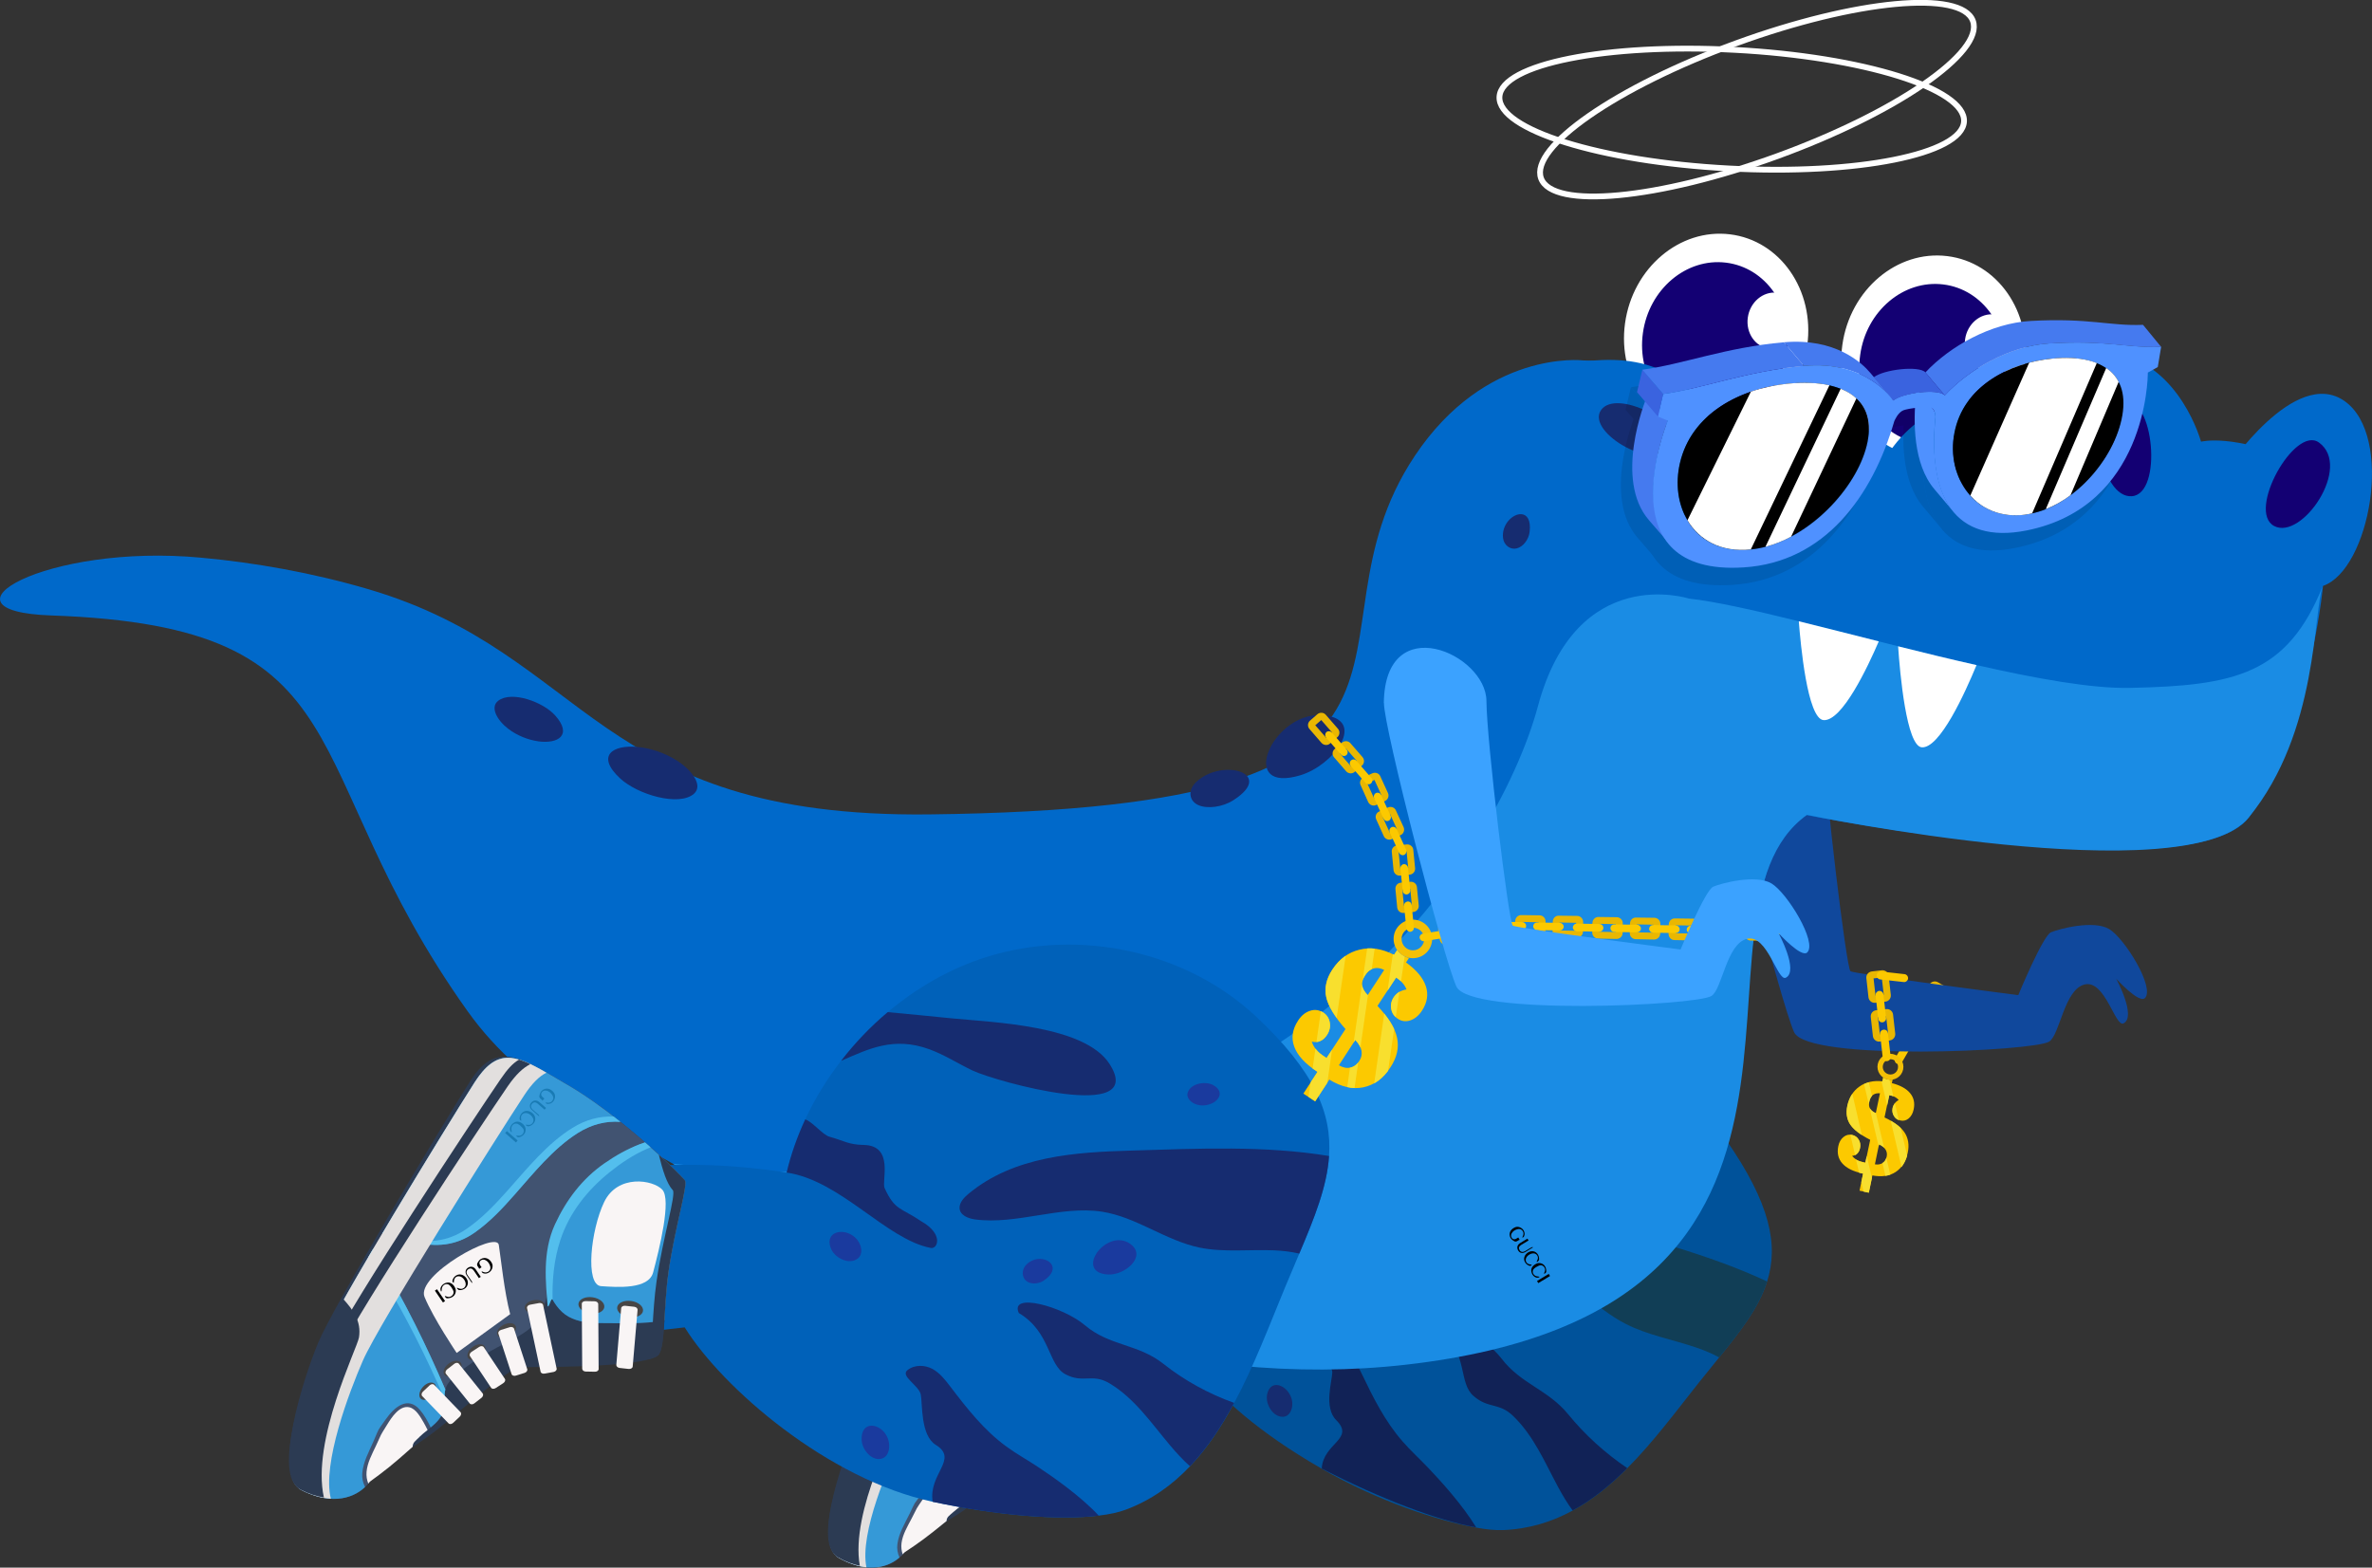 <?xml version="1.0" encoding="UTF-8"?>
<svg id="Layer_2" data-name="Layer 2" xmlns="http://www.w3.org/2000/svg" viewBox="0 0 402.69 266.19">
  <rect x="0" y="0" width="402.69" height="266.19" fill="#333333" stroke="none"/>
  <defs>
    <style>
      .cls-1 {
        opacity: .1;
      }

      .cls-2 {
        fill: #fcc900;
      }

      .cls-2, .cls-3, .cls-4, .cls-5 {
        fill-rule: evenodd;
      }

      .cls-2, .cls-3, .cls-4, .cls-5, .cls-6, .cls-7, .cls-8, .cls-9, .cls-10, .cls-11, .cls-12, .cls-13, .cls-14, .cls-15, .cls-16, .cls-17, .cls-18, .cls-19, .cls-20, .cls-21, .cls-22, .cls-23, .cls-24, .cls-25, .cls-26, .cls-27, .cls-28, .cls-29, .cls-30, .cls-31 {
        stroke-width: 0px;
      }

      .cls-3 {
        fill: #e9b702;
      }

      .cls-4 {
        fill: #f4c006;
      }

      .cls-5 {
        fill: #f8df2e;
      }

      .cls-7 {
        fill: #f9f5f5;
      }

      .cls-8 {
        fill: #4f91ff;
      }

      .cls-9 {
        fill: #53beed;
      }

      .cls-10 {
        fill: #2c3b53;
      }

      .cls-11 {
        fill: #474646;
      }

      .cls-12 {
        fill: #457aef;
      }

      .cls-13 {
        fill: #3a63df;
      }

      .cls-14 {
        fill: #3ba2ff;
      }

      .cls-15 {
        fill: #1a8ce4;
      }

      .cls-16 {
        fill: #1a3a9e;
      }

      .cls-17 {
        fill: #197bb5;
      }

      .cls-18 {
        fill: #3599d7;
      }

      .cls-19 {
        fill: #10489c;
      }

      .cls-20 {
        fill: #415371;
      }

      .cls-21 {
        fill: #113e56;
      }

      .cls-22 {
        fill: #20719e;
      }

      .cls-23 {
        fill: #162c70;
      }

      .cls-24 {
        fill: #165070;
      }

      .cls-25 {
        fill: #130073;
      }

      .cls-26 {
        fill: #112256;
      }

      .cls-27 {
        fill: #e2dfde;
      }

      .cls-28 {
        fill: #fff;
      }

      .cls-29 {
        fill: #00529a;
      }

      .cls-30 {
        fill: #0069ca;
      }

      .cls-31 {
        fill: #0061b9;
      }

      .cls-32 {
        fill: none;
        stroke: #fff;
        stroke-miterlimit: 10;
        stroke-width: .98px;
      }
    </style>
  </defs>
  <g id="Layer_1-2" data-name="Layer 1">
    <g>
      <g>
        <path class="cls-3" d="m323.71,176.21l1.21.7,1.48-2.53-1.21-.7-1.48,2.53Zm-.74.97l1.48.86c.51.29,1.16.12,1.44-.38l1.65-2.82c.29-.51.12-1.16-.38-1.44l-1.5-.87c-.49-.28-1.14-.11-1.44.38l-1.63,2.82c-.3.49-.12,1.16.38,1.44h0Zm4.07-6.71l1.21.72,1.48-2.55-1.21-.7-1.48,2.53Zm-.74.97l1.48.86c.51.3,1.16.12,1.44-.38l1.65-2.82c.28-.49.11-1.14-.38-1.44l-1.5-.87c-.49-.28-1.14-.11-1.44.38l-1.63,2.84c-.3.49-.11,1.14.38,1.42h0Z"/>
        <g>
          <g>
            <g>
              <path class="cls-10" d="m206.62,217c-3.02-3.57-11.17-11.68-18.34-16.26-7.17-4.57-11.07-7.9-15.67-1.35-4.6,6.55-23.81,35.63-26.47,41.33-2.66,5.7-8.41,21.18-3.73,23.83,4.68,2.65,8.8,1.91,11.14-.94,2.34-2.84,7.54-5.25,11.19-7.91s12.18-9.65,13.97-9.58c1.79.07,19.31,1,22.27-.86,1.36-.85,1.24-7.47,2.38-13.59,1.35-7.19,3.83-14,3.26-14.68Z"/>
              <path class="cls-20" d="m153.55,263.61c1.65-2,3.72-2.52,7.14-5.33.02-.69.47-.91,1.14-1.52,1.39-1.26,3.54-2.23,4.12-4.15.38-1.26.03-2.54.57-3.74.66-1.47,2.54-2.58,3.82-3.43,1.51-1,3.09-1.86,4.72-2.67,1.82-.91,4.08-1.71,5.65-3.02,1.95-1.64,3.09-5.15,3.17-7.52.01-.34.52-.38.64-.08.71,1.87.57,5.08,2.37,6.15,1.5.9,3.24,1.16,4.97,1.23,3.44.14,7.05.49,10.5.03.25-2.36.51-5.18,1.02-7.89,1.35-7.19,3.83-14,3.26-14.68-3.02-3.57-11.17-11.68-18.34-16.26-7.17-4.57-10.43-7.57-15.02-1.03-4.6,6.55-24,35.38-26.65,41.07-2.66,5.7-8.87,21.11-4.19,23.76,4.68,2.65,8.8,1.91,11.14-.94Z"/>
              <path class="cls-7" d="m161.83,256.76c.42-.38.91-.74,1.41-1.1-.18-.41-.36-.82-.57-1.21-.47-.89-1.15-2.29-2.22-2.59-1.59-.45-2.97,1.53-3.72,2.63-1.45,2.14-.79,1.11-1.98,3.39-.67,1.29-1.51,2.67-1.7,4.14-.09.69,0,1.33.2,1.92.1-.11.18-.25.3-.33,2.43-1.61,3.72-2.52,7.14-5.33.02-.69.47-.91,1.14-1.52Z"/>
              <path class="cls-18" d="m199.56,210.86c-2.08.67-4.37,2.55-6.21,3.72-3.64,2.32-6.25,5.59-7.89,9.65-1.41,3.5-1.84,6.14-1.71,9.82.68,1.65,1.58,3.33,3.14,4.25,1.5.9,3.24,1.16,4.97,1.23,3.44.14,7.05.49,10.5.03.25-2.36.51-5.18,1.02-7.89,1.35-7.19,3.83-14,3.26-14.68-1.28-1.52-3.5-3.86-6.18-6.41-.29.09-.59.18-.88.27Z"/>
              <path class="cls-9" d="m186.04,225.85c1.69-4.48,4.84-8.02,8.53-10.72,1.87-1.37,3.87-2.58,5.97-3.41.26-.1.51-.2.77-.29-.28-.27-.57-.55-.86-.83-.29.09-.59.18-.88.27-2.08.67-4.06,1.69-5.9,2.87-3.64,2.32-6.37,5.6-8.37,9.49-2.29,4.45-1.89,9.51-1.76,13.19.19.46.62-1.44.85-1,.07-3.22.48-6.43,1.67-9.57Z"/>
              <path class="cls-18" d="m152.7,264.47c-.31-.7-.46-1.45-.35-2.27.25-1.86,1.23-3.44,2.04-5.09,1.14-2.35.56-1.41,2.16-3.5,1.44-1.87,3.7-3.67,5.58-1.26.69.88,1.18,1.89,1.62,2.92.96-.73,1.84-1.53,2.19-2.66.34-1.13.1-2.28.44-3.37-2.77-7.3-5.88-14.4-9.65-21.32-.36-.66-.7-1.32-1.04-1.99-4.35,6.7-8.04,12.6-9.09,14.86-2.66,5.7-8.87,21.11-4.19,23.76,4.16,2.36,7.87,2.03,10.29-.07Z"/>
              <path class="cls-9" d="m157.12,230.89c3.51,6.44,6.44,13.03,9.06,19.8.02-.49.06-.98.21-1.45-2.77-7.3-5.88-14.4-9.65-21.32-.36-.66-.7-1.32-1.04-1.99-.28.43-.56.86-.84,1.29,1.09,1.75,2.1,3.37,2.26,3.67Z"/>
              <path class="cls-18" d="m162.36,225.14c3.5,1,6.71.9,9.85-1.1,2.55-1.62,4.7-3.74,6.78-5.91,3.22-3.35,6.55-7.16,10.62-9.5,2.31-1.33,4.66-1.8,7-1.53-2.69-2.34-5.58-4.61-8.33-6.36-7.17-4.57-10.43-7.57-15.02-1.03-2.55,3.63-9.67,14.14-15.95,23.74,1.67.61,3.35,1.2,5.05,1.68Z"/>
              <path class="cls-9" d="m188.81,207.73c-4.19,2.36-7.6,6.24-10.9,9.64-2.14,2.2-4.35,4.35-6.97,5.99-3.23,2.02-6.55,2.09-10.18,1.04-1.13-.33-2.24-.7-3.36-1.09-.03.05-.06.09-.09.14,1.67.61,3.35,1.2,5.05,1.68,3.5,1,6.71.9,9.85-1.1,2.55-1.62,4.7-3.74,6.78-5.91,3.22-3.35,6.55-7.16,10.62-9.5,2.31-1.33,4.66-1.8,7-1.53-.35-.3-.71-.61-1.06-.91-2.26-.18-4.52.29-6.74,1.54Z"/>
              <path class="cls-27" d="m147.09,266.13c-1.19-5.76,3.72-17.18,6.15-22.16,2.83-5.8,23.17-35.2,27.99-41.87,1.33-1.85,2.54-2.95,3.75-3.48-5-3.18-7.9-4.35-11.73,1.1-4.6,6.55-24,35.38-26.65,41.07-2.66,5.7-8.87,21.11-4.19,23.76,1.65.93,3.22,1.44,4.68,1.59Z"/>
              <path class="cls-10" d="m148.68,240.73c.39.37.78.73,1.17,1.1,0,0,0,0,0,0,2.93-5.72,23.81-34.69,28.75-41.27,1.37-1.82,2.6-2.9,3.82-3.43-.54-.34-1.79-.82-1.79-.82-1.09.58-1.96,1.48-3.17,3.09-4.94,6.58-25.82,35.55-28.75,41.27-.01.02-.02.04-.03.06Z"/>
              <path class="cls-10" d="m152.76,240.21c.55-2.64-.78-4.54-2.31-6.4-1.94,3.12-3.4,5.59-4,6.88-2.66,5.7-8.87,21.11-4.19,23.76,1.29.73,2.53,1.19,3.71,1.43-1.67-9.28,6.43-23.93,6.79-25.67Z"/>
              <path class="cls-7" d="m177.41,237.49c-.8-3.76-1.1-8.92-1.36-11.31-.26-2.39-13.67,4.39-12.39,7.92,1.28,3.53,4.82,9.3,4.82,9.3l8.93-5.9Z"/>
              <path class="cls-7" d="m200.85,231.72c1.19-3.8,3.49-11.65,2.06-13.34s-7.11-2.86-9.5,1.59c-2.38,4.45-3.69,13.33-1.08,13.61s7.66.89,8.52-1.86Z"/>
              <path class="cls-11" d="m196.62,238.8c-1.14-.22-1.96-.98-1.83-1.7.14-.72,1.17-1.13,2.32-.91s1.96.98,1.83,1.7c-.14.72-1.17,1.13-2.32.91Z"/>
              <path class="cls-11" d="m190.38,237.93c-1.14-.22-1.96-.98-1.83-1.7.14-.72,1.17-1.13,2.32-.91s1.96.98,1.83,1.7c-.14.72-1.17,1.13-2.32.91Z"/>
              <path class="cls-11" d="m181.59,237.43c-.9.11-1.7-.25-1.77-.82-.07-.57.6-1.12,1.51-1.24.9-.11,1.7.25,1.77.82.07.57-.6,1.12-1.51,1.24Z"/>
              <path class="cls-11" d="m177.13,241.04c-.83.38-1.69.26-1.93-.26-.24-.52.24-1.25,1.07-1.63.83-.38,1.69-.26,1.93.26.24.52-.24,1.25-1.07,1.63Z"/>
              <path class="cls-11" d="m172.26,244.27c-.76.5-1.63.53-1.95.05-.32-.48.04-1.27.8-1.78.76-.5,1.63-.53,1.95-.05.32.48-.04,1.27-.8,1.78Z"/>
              <path class="cls-11" d="m168.29,246.79c-.76.5-1.63.53-1.95.05-.32-.48.04-1.27.8-1.78.76-.5,1.63-.53,1.95-.05s-.04,1.27-.8,1.78Z"/>
              <path class="cls-10" d="m204.6,218.51c.57.68-1.91,7.5-3.26,14.68-.94,5-1.03,10.32-1.77,12.57.61-.14,1.09-.3,1.41-.5,1.36-.85,1.24-7.47,2.39-13.59,1.35-7.19,3.83-14,3.26-14.68-.92-1.09-2.32-2.6-4.03-4.31.53,2.57,1.07,4.72,2.01,5.83Z"/>
              <path class="cls-7" d="m194.77,246.96c-.32-.05-.55-.28-.52-.53l1.19-9.16c.04-.24.33-.4.65-.35l1.46.22c.32.05.55.28.52.53l-1.19,9.16c-.04.24-.33.4-.65.35l-1.46-.22Z"/>
              <path class="cls-7" d="m189.26,247.3c-.33-.02-.58-.24-.56-.48l.39-10.53c.02-.24.29-.43.62-.4l1.47.09c.33.02.58.24.56.48l-.39,10.53c-.02.24-.29.43-.62.4l-1.47-.09Z"/>
              <path class="cls-7" d="m182.58,247.35c-.32.05-.61-.11-.65-.36l-1.75-10.39c-.03-.24.2-.48.52-.52l1.46-.21c.32-.05.61.11.65.36l1.75,10.39c.03.24-.2.48-.52.52l-1.46.21Z"/>
              <path class="cls-7" d="m177.9,247.48c-.32.08-.62-.04-.69-.28l-1.85-6.65c-.06-.24.14-.5.46-.58l1.43-.38c.32-.08.62.04.69.28l1.85,6.65c.06.24-.14.5-.46.58l-1.43.38Z"/>
              <path class="cls-7" d="m174.54,249.36c-.28.16-.61.13-.73-.08l-3.2-5.27c-.12-.21,0-.52.29-.68l1.28-.75c.28-.16.61-.13.73.08l3.2,5.27c.12.21,0,.52-.29.68l-1.28.75Z"/>
              <path class="cls-7" d="m170.98,251.69c-.27.19-.6.18-.74-.02l-3.64-4.97c-.14-.2-.04-.51.23-.7l1.21-.85c.27-.19.6-.18.74.02l3.64,4.97c.14.2.04.51-.23.7l-1.21.85Z"/>
              <path class="cls-11" d="m164.25,250.12c-.64.65-1.49.84-1.9.44-.41-.4-.22-1.26.42-1.9.64-.65,1.49-.84,1.9-.44s.22,1.26-.42,1.9Z"/>
              <path class="cls-7" d="m167.41,254.7c-.25.21-.58.23-.74.05l-4.08-4.61c-.16-.19-.09-.51.16-.72l1.12-.96c.25-.21.58-.23.74-.05l4.08,4.61c.16.19.09.51-.16.72l-1.12.96Z"/>
            </g>
            <g>
              <path class="cls-6" d="m173.16,230.37c.08.04.16.08.24.11.31.12.61.1.88-.12.28-.23.31-.56.22-.85-.12-.41-.35-.79-.77-.99-.35-.16-.76-.03-.92.32-.05.1-.03.25.01.36.06.16.18.3.29.48l-.4.25c-.03-.07-.05-.14-.08-.2-.13-.22-.32-.41-.17-.7.19-.37.44-.67.87-.77.65-.16,1.21.18,1.52.92.19.46-.04,1.1-.52,1.4-.31.19-.66.24-1.01.1-.09-.04-.16-.15-.24-.23.03-.03.05-.05.08-.08Z"/>
              <path class="cls-6" d="m166.36,233.32c-.02-.16-.09-.33-.05-.48.12-.5.62-.86,1.18-.9.48-.03.94.31,1.2.89.19.43.09.95-.26,1.29-.27.27-.62.36-.99.37-.22,0-.41-.09-.47-.41.1.04.18.08.26.11.33.14.64.15.92-.1.27-.24.34-.56.2-.87-.14-.3-.31-.61-.54-.83-.44-.41-1.14-.13-1.26.48-.03.15-.05.3-.07.45-.04,0-.07,0-.11,0Z"/>
              <path class="cls-6" d="m168.48,232.01c-.21-.13-.22-.29-.15-.48.21-.53.72-.88,1.25-.83.56.05,1.07.56,1.18,1.15.17.87-.64,1.48-1.45,1.38-.14-.02-.25-.22-.38-.34.02-.02.04-.04.06-.06.15.06.3.14.46.18.44.12.89-.18.95-.62.07-.5-.32-1.16-.79-1.35-.49-.19-.95.05-1.07.57-.03.12-.04.25-.06.4Z"/>
              <path class="cls-6" d="m171.46,232.22c-.31-.51-.57-.91-.81-1.32-.29-.48-.2-.94.21-1.2.47-.3.95-.21,1.27.26.14.2.26.42.39.64.13.21.26.42.39.64l-.31.19c-.26-.42-.52-.84-.78-1.26-.24-.38-.54-.46-.89-.24-.32.19-.39.55-.17.91.23.38.47.74.69,1.12.03.05,0,.14,0,.27Z"/>
              <path class="cls-6" d="m166.96,234.91l-.35.22-1.22-1.98.35-.22c.41.66.8,1.3,1.22,1.98Z"/>
            </g>
          </g>
          <path class="cls-17" d="m184.74,203.26c.08.01.16.03.24.03.31.02.57-.08.74-.34.18-.28.12-.58-.04-.81-.22-.33-.52-.6-.95-.66-.35-.05-.68.19-.72.53-.01.1.04.23.11.32.1.13.24.22.39.34l-.28.33c-.04-.05-.08-.11-.13-.16-.18-.15-.4-.27-.34-.58.07-.38.21-.71.55-.92.53-.32,1.12-.17,1.59.39.3.36.27.99-.07,1.38-.22.26-.52.39-.86.37-.09,0-.18-.09-.27-.13.02-.03.03-.06.05-.09Z"/>
          <path class="cls-17" d="m179.55,207.75c-.06-.14-.17-.27-.18-.41-.03-.48.31-.93.79-1.12.41-.16.92.01,1.31.46.29.33.34.82.13,1.21-.17.31-.45.49-.77.6-.19.07-.39.04-.53-.23.1.01.18.02.26.03.33.03.61-.05.79-.34.18-.29.15-.59-.07-.82-.21-.23-.44-.45-.71-.59-.5-.25-1.04.2-.98.77.01.14.04.28.06.42-.03.01-.06.02-.09.03Z"/>
          <path class="cls-17" d="m181.06,206.01c-.22-.06-.28-.19-.26-.38.03-.53.39-.98.87-1.08.51-.11,1.1.2,1.36.69.39.72-.16,1.49-.89,1.62-.13.02-.29-.13-.43-.2.01-.02.02-.04.03-.06.15.01.3.04.46.03.42-.01.74-.4.67-.81-.08-.46-.61-.94-1.08-.97-.49-.04-.83.31-.78.8.01.12.03.23.06.37Z"/>
          <path class="cls-17" d="m183.75,205.37c-.42-.36-.75-.65-1.08-.94-.39-.35-.44-.77-.15-1.12.33-.4.78-.45,1.2-.13.18.14.35.3.52.45.17.15.34.3.52.45l-.22.26c-.35-.3-.69-.6-1.04-.9-.32-.27-.6-.25-.85.03-.23.26-.19.59.1.85.3.27.62.53.92.8.04.04.04.12.07.24Z"/>
        </g>
        <path class="cls-2" d="m321.99,180.59c.32.17.74.07.93-.25l2.02-3.49c.19-.32.08-.72-.24-.91-.32-.19-.73-.08-.93.24l-2.02,3.49c-.19.32-.08.73.24.93Zm3.33-5.74c.32.19.73.08.93-.24l2.02-3.49c.19-.32.08-.73-.24-.93-.32-.17-.74-.07-.93.25l-2.02,3.49c-.19.32-.08.72.24.91Z"/>
        <g>
          <g>
            <path class="cls-29" d="m168.71,198.53c1.66-6.51,3.72-7.93,11.07-8.55,5.01-.43,5.92,3.28,12.4,4.76,5.3,1.21,5.37.96,12.88.12,1.72-.19,5.64-.54,7.2-.86,1.31-2.46,2.94-4.77,4.81-6.91,2.27-2.57,4.88-4.89,7.79-6.88,2.83-1.96,5.91-3.62,9.17-4.92,5.51-2.2,11.52-3.4,17.57-3.36,16.35.11,32.62,8.94,41.39,21.56,7.59,10.91,8.97,17.96,7.01,24.11-1.39,4.39-4.43,8.33-8.14,12.9-1.09,1.35-2.24,2.76-3.43,4.25-3.87,4.88-7.76,10.14-12.18,14.57-2.83,2.84-5.87,5.34-9.27,7.19-3.52,1.92-7.4,3.13-11.82,3.31-1.26.04-2.8-.09-4.54-.42-6.65-1.21-16.61-4.46-26.23-10-22.57-13.01-21.33-21.41-35.36-28.25"/>
            <path class="cls-23" d="m218.36,235.98c-1.14-1.14-2.87-1.24-3.26.9-.28,1.5.97,3.77,2.72,3.7,1.11-.04,1.65-1.28,1.57-2.37-.06-.89-.48-1.68-1.03-2.23Z"/>
            <path class="cls-23" d="m219.47,205.52c-1.51-.7-3.15-.24-2.68,1.9.33,1.5,2.38,3.22,3.98,2.6,1.02-.4,1.03-1.74.53-2.73-.41-.82-1.11-1.43-1.84-1.76Z"/>
            <path class="cls-22" d="m259.19,220.81c-1.22,1.08-1.36,2.68,1.22,3.58,2.72.95,6.86-.8,4.69-3.35-1.71-2-4.51-1.46-5.91-.22Z"/>
            <path class="cls-24" d="m251.67,220.18c.28.73-.12,1.54-1.76,2.01-1.01.29-2.27-.04-2.86-.78-.59-.74-.39-1.82.48-2.32,1.64-.95,3.72-.03,4.15,1.09Z"/>
            <path class="cls-22" d="m282.9,204.25c1.49-.14,2.46-1.22.96-2.62-1.05-.98-3.5-1.37-4.34-.19-.54.75.17,1.77,1.08,2.29.74.44,1.59.58,2.31.52Z"/>
            <path class="cls-21" d="m291.85,230.49c-1.23-.66-2.55-1.22-3.87-1.66-3.97-1.36-8.21-2.11-11.91-3.98-5.31-2.7-9.08-7.52-14.52-9.98-6.4-2.9-14.17-2.13-20.62-4.93-1.12-.48-2.34-1.37-2.11-2.46.17-.8,1.06-1.27,1.88-1.6,8.67-3.42,18.72-.98,27.86,1.48,10.59,2.86,21.55,5.62,31.44,10.24-1.39,4.39-4.43,8.33-8.14,12.9Z"/>
            <path class="cls-21" d="m245.64,187.92c-2.09-1.71-3.95-3.65-6.19-5.18-5.31-3.64-9.78-2.97-14.6-2.54,2.83-1.96,5.91-3.62,9.17-4.92,3.4,1.32,6.76,2.66,10.03,3.96,6.65,2.63,21.2,7.42,23.84,14.31,4.06,10.56-18.81-2.82-22.26-5.63Z"/>
            <path class="cls-26" d="m276.25,249.3c-2.83,2.84-5.87,5.34-9.27,7.19-.94-1.28-1.75-2.66-2.49-4.03-2.25-4.17-4.1-8.64-7.61-12.02-2.41-2.33-4.19-1.18-6.73-3.4-2.55-2.21-.92-6.94-5.41-11.26-.82-3.57,7.32,1.17,10.19,4.94,3.28,4.3,7.86,5.23,11.29,9.43,2.83,3.47,6.22,6.56,10.04,9.15Z"/>
            <path class="cls-26" d="m250.62,259.37c-6.65-1.21-16.36-4.91-26.23-10,.24-4.34,5.7-4.99,2.46-8.22-2.16-2.14-.69-6.69-.67-8.1.03-1.42-2.74-3.72-1.29-4.23,1.37-.49,3,.09,4.07,1.05,1.05.96,1.66,2.24,2.26,3.48,1.91,3.99,3.91,8.01,6.9,11.42,1.39,1.6,2.98,3.03,4.44,4.58,2.08,2.19,5.72,6.18,8.06,10.03Z"/>
            <path class="cls-26" d="m232.82,211.98c-6.88-3.4-12.13-14.21-20.56-17.98,1.31-2.46,2.94-4.77,4.81-6.91.99.56,2.3,3.12,3.29,3.7,2.19,1.27,2.76,2.07,5.22,2.85,4.93,1.56,1.61,6.15,1.88,7.34.88,3.82,1.95,3.63,4.73,6.62,3.21,2.97,1.7,4.92.62,4.39Z"/>
          </g>
          <path class="cls-19" d="m292.28,127.12c-.05,4.07,10.04,43.14,12.3,48.15,2.26,5.02,40.78,3.24,43.31,1.6,1.83-1.18,2.54-8.86,6.02-9.7,3.48-.84,5.19,7.35,6.61,6.6,2.22-1.17-1.25-7.57-1.25-7.57,0,0,3.87,4.27,4.87,3.28,1.74-1.72-3.4-10.11-6.06-11.71-2.66-1.6-8.51-.04-9.89.54-1.38.58-5.55,10.67-5.55,10.67,0,0-27.8-3.57-28.49-4.06-.69-.49-4.43-31.36-4.47-38.13-.05-8.04-17.23-15.64-17.42.32Z"/>
          <path class="cls-30" d="m378,79.62s11.6-17.46,20.04-11.51c8.44,5.94,4.27,28.69-3.69,31.39l-16.35-19.87Z"/>
          <path class="cls-30" d="m268.65,61.19s-16.42-1.86-28.48,16.25c-21.21,31.83,14.84,59.74-82.4,60.85-56.87.65-57.7-27.16-95.13-38.21-9.55-2.82-19.46-4.56-28.49-5.38-26.31-2.48-46.35,9.09-25.44,9.81,54.37,1.88,40.79,25.31,70.68,67.21,10.14,14.21,25.26,20.42,34.86,25.89,46.15,26.3,89.29,28.63,126.57,27.48,71.7-2.22,46.75-77.1,65.53-86.74,0,0,65.94,13.06,75.44.45,1.82-2.41,3.64-5.95,5.32-10.12,7.08-17.55,11.6-46.32,2.92-50.25-10.76-4.87-16.37-3.43-16.37-3.43,0,0-3.42-12.72-14.26-14.99-10.84-2.27-15.78,12.09-19.39,10.55-19.52-8.27-71.34-9.36-71.34-9.36"/>
          <path class="cls-15" d="m381.78,138.8c-10.57,12.91-75.01-.43-75.01-.43-23.71,17.05,14.76,83.95-68.12,93.37-37.05,4.21-78.26-7.83-124.41-34.12v-.02c102.64,11.9,140.25-53.13,146.84-77.64,6.57-24.52,25.63-18.32,25.63-18.32,4.41.48,11.05,1.97,18.68,3.86,4.28,1.05,8.87,2.23,13.57,3.41,1.09.28,2.19.56,3.28.83,4.45,1.12,8.95,2.21,13.31,3.19,10.18,2.32,19.63,4.01,26,3.88,17.86-.37,26.75-2.27,32.8-17.33-1.68,4.17-.67,24.77-12.57,39.31Z"/>
          <path class="cls-28" d="m275.88,54.89c-1.29,9.39,4.58,17.85,13.12,18.89,8.54,1.05,16.51-5.71,17.81-15.1,1.29-9.39-4.58-17.85-13.12-18.89s-16.51,5.71-17.81,15.1Z"/>
          <path class="cls-25" d="m278.91,56.57c-1.03,7.44,3.63,14.15,10.4,14.98,6.77.83,13.09-4.53,14.11-11.97,1.03-7.44-3.63-14.15-10.4-14.98-6.77-.83-13.09,4.53-14.11,11.97Z"/>
          <path class="cls-28" d="m296.72,53.93c-.36,2.62,1.28,4.98,3.66,5.28s4.61-1.6,4.97-4.22c.36-2.62-1.28-4.98-3.66-5.28-2.38-.29-4.61,1.6-4.97,4.22Z"/>
          <path class="cls-30" d="m292.14,80.77s.52-23.21-24.43-19.19c0,0-.59,23.2,24.43,19.19Z"/>
          <path class="cls-23" d="m284.06,75.51c1.81-3.62-9.72-9.62-12.28-5.84-2.57,3.79,9.74,10.92,12.28,5.84Z"/>
          <g>
            <path class="cls-31" d="m91.65,228.16c-.54-7.28-.57-5.04-.44-12.62.13-7.57-.08-11.49,7.03-14.53,4.84-2.08,8.36-2.98,14.06-3.14s10.17-.09,16.36.59c1.74.19,3.39.39,4.89.64.73-3.09,1.8-6.11,3.15-9.02,1.64-3.51,3.69-6.85,6.09-9.94,2.34-3.03,5-5.82,7.92-8.27,4.93-4.15,10.58-7.39,16.57-9.3,16.16-5.15,34.27-.86,45.85,9.95,10.02,9.34,13.01,16.51,12.5,23.79-.35,5.19-2.45,10.43-5.05,16.56-.77,1.81-1.57,3.7-2.4,5.69-2.69,6.52-5.31,13.45-8.65,19.66-2.14,3.98-4.56,7.66-7.49,10.75-3.03,3.2-6.58,5.76-10.9,7.38-1.24.46-2.78.8-4.58,1.01-6.84.84-17.29-.03-28.21-2.35-17.76-3.78-35.69-19.28-42.11-29.61"/>
            <path class="cls-16" d="m149.29,242.5c-1.39-.86-3.12-.42-3.01,2.02.07,1.71,1.83,3.75,3.54,3.12,1.09-.4,1.33-1.92,1.01-3.06-.27-.95-.86-1.67-1.53-2.08Z"/>
            <path class="cls-16" d="m143.33,209.23c-1.65-.27-3.17.76-2.2,2.92.68,1.51,3.1,2.71,4.53,1.52.91-.76.61-2.21-.11-3.12-.59-.75-1.42-1.19-2.22-1.32Z"/>
            <path class="cls-16" d="m186.08,212.95c-.95,1.55-.72,3.33,2.03,3.47,2.91.15,6.59-3.08,3.85-5.14-2.15-1.61-4.79-.12-5.88,1.66Z"/>
            <path class="cls-16" d="m178.51,214.69c.44.7.24,1.71-1.28,2.74-.93.64-2.25.69-3.01.08-.75-.61-.81-1.85-.07-2.67,1.4-1.55,3.66-1.24,4.35-.16Z"/>
            <path class="cls-16" d="m205.65,187.41c1.44-.63,2.15-2.11.34-3.14-1.27-.72-3.77-.35-4.33,1.19-.36.98.58,1.85,1.59,2.13.83.23,1.7.12,2.4-.19Z"/>
            <path class="cls-23" d="m220.57,212.87c-1.37-.32-2.8-.49-4.2-.55-4.23-.18-8.59.37-12.68-.46-5.87-1.21-10.7-5.19-16.64-6.11-6.99-1.07-14.48,2.26-21.5,1.32-1.22-.16-2.63-.73-2.65-1.98-.01-.92.75-1.72,1.48-2.34,7.77-6.49,18.25-7.1,27.84-7.38,11.12-.33,22.57-.87,33.41.93-.35,5.19-2.45,10.43-5.05,16.56Z"/>
            <path class="cls-23" d="m165.1,181.78c-2.46-1.17-4.74-2.66-7.31-3.6-6.08-2.22-10.34-.06-15,1.96,2.34-3.03,5-5.82,7.92-8.27,3.66.33,7.29.7,10.82,1.05,7.17.7,22.64,1.18,26.85,7.77,6.45,10.1-19.22,3.01-23.28,1.09Z"/>
            <path class="cls-23" d="m209.51,238.23c-2.14,3.98-4.56,7.66-7.49,10.75-1.22-1.09-2.34-2.31-3.39-3.56-3.18-3.78-6.05-8.01-10.29-10.53-2.92-1.74-4.41.07-7.43-1.51-3.03-1.57-2.52-7.2-7.95-10.42-1.63-3.6,7.5-1.09,11.2,2.06,4.23,3.59,8.97,3.12,13.32,6.55,3.59,2.84,7.66,5.08,12.03,6.65Z"/>
            <path class="cls-23" d="m186.55,257.37c-6.84.84-17.29-.03-28.21-2.35-.77-4.77,4.48-7.23.52-9.67-2.62-1.62-2.23-7.01-2.54-8.54-.3-1.55-3.56-3.14-2.25-4.16,1.24-.97,2.99-.87,4.26-.18,1.26.7,2.16,1.88,3.04,3.03,2.81,3.69,5.72,7.39,9.45,10.11,1.74,1.28,3.65,2.32,5.44,3.52,2.56,1.7,7.08,4.83,10.28,8.24Z"/>
            <path class="cls-23" d="m158.01,211.91c-7.58-1.46-15.26-11.45-24.46-12.8.73-3.09,1.8-6.11,3.15-9.02,1.11.28,2.99,2.63,4.1,2.93,2.45.67,3.21,1.35,5.82,1.4,5.23.09,3.01,6.13,3.56,7.33,1.75,3.84,2.77,3.29,6.2,5.62,3.86,2.17,2.82,4.77,1.63,4.54Z"/>
          </g>
          <path class="cls-28" d="m312.77,58.59c-1.29,9.39,4.58,17.85,13.12,18.89,8.54,1.05,16.51-5.71,17.81-15.1,1.29-9.39-4.58-17.85-13.12-18.89-8.54-1.05-16.51,5.71-17.81,15.1Z"/>
          <path class="cls-25" d="m315.8,60.27c-1.03,7.44,3.63,14.15,10.4,14.98,6.77.83,13.09-4.53,14.11-11.97,1.03-7.44-3.63-14.15-10.4-14.98-6.77-.83-13.09,4.53-14.11,11.97Z"/>
          <path class="cls-28" d="m333.61,57.62c-.36,2.62,1.28,4.98,3.66,5.28s4.61-1.6,4.97-4.22c.36-2.62-1.28-4.98-3.66-5.28-2.38-.29-4.61,1.6-4.97,4.22Z"/>
          <path class="cls-25" d="m360.66,68.22c-6.88,1.47-4.05,16.43,1.26,16.04,5.31-.39,3.69-17.1-1.26-16.04Z"/>
          <path class="cls-25" d="m393.68,75.14c5.71,4.11-2.89,16.67-7.6,14.18s3.49-17.14,7.6-14.18Z"/>
          <path class="cls-30" d="m319.02,79.87s7.73-19.2,30.76-9.29c0,0-7.66,19.21-30.76,9.29Z"/>
          <path class="cls-23" d="m329.06,77.34c-.77-3.94,12-6.96,13.46-2.68,1.45,4.28-12.38,8.21-13.46,2.68Z"/>
          <path class="cls-23" d="m215.27,127.85c-1.03,2.91.26,5.38,5.51,3.79,5.53-1.68,10.88-8.84,4.74-10.08-4.83-.98-9.07,2.95-10.25,6.29Z"/>
          <path class="cls-23" d="m211.59,131.65c.95.91.64,2.42-2.25,4.26-1.77,1.13-4.38,1.5-5.93.79s-1.78-2.5-.4-3.85c2.62-2.56,7.11-2.61,8.58-1.2Z"/>
          <path class="cls-23" d="m258.29,87.31c.93.07,1.64.95,1.39,3.02-.15,1.28-1.09,2.52-2.18,2.79-1.09.27-2.18-.52-2.33-1.75-.28-2.33,1.68-4.17,3.12-4.06Z"/>
          <path class="cls-23" d="m108.3,126.84c-4.31-.42-7.2,1.49-2.99,5.37,2.95,2.72,9.97,4.79,12.5,2.58,1.61-1.41-.35-4.03-2.91-5.65-2.1-1.34-4.52-2.09-6.61-2.3Z"/>
          <path class="cls-23" d="m91.33,125.88c3.39.48,5.9-1.03,2.94-4.37-2.07-2.34-7.45-4.26-9.7-2.51-1.43,1.12-.14,3.35,1.73,4.77,1.54,1.17,3.39,1.87,5.03,2.1Z"/>
          <path class="cls-28" d="m318.95,108.92c-1.85,4.3-6.22,13.6-9.37,13.36-2.76-.21-3.92-13.13-4.2-16.78,4.28,1.05,8.87,2.23,13.57,3.41Z"/>
          <path class="cls-28" d="m335.55,112.94c-1.95,4.72-6.24,14.18-9.29,13.96-2.6-.2-3.71-12.54-4.02-17.15,4.45,1.12,8.95,2.21,13.31,3.19Z"/>
        </g>
        <g>
          <path class="cls-2" d="m230.09,176.59l-2.79,4.3c.68.4,1.34.53,1.95.39.61-.13,1.11-.5,1.52-1.13.35-.54.48-1.11.37-1.73-.13-.61-.47-1.21-1.05-1.83Zm4.9-11.89c-.64-.32-1.24-.41-1.8-.25-.55.16-1.04.57-1.45,1.2-.39.59-.55,1.15-.49,1.67.07.53.38,1.07.94,1.66l2.8-4.28Zm-13.72,21l2.41-3.69-.1-.06c-2.01-1.32-3.31-2.72-3.85-4.2-.55-1.46-.34-2.96.65-4.46.55-.85,1.23-1.39,2.02-1.65s1.53-.16,2.21.28c.63.41,1.02.99,1.14,1.73.13.73-.03,1.43-.46,2.09-.34.52-.72.86-1.17,1.05-.43.2-.9.21-1.42.08.16.51.42.98.76,1.38.34.43.8.8,1.35,1.16l.39.26,3.22-4.93c-1.84-2.07-2.93-3.88-3.27-5.42-.33-1.52,0-3.08,1.02-4.64,1.19-1.82,2.72-2.96,4.61-3.42,1.88-.48,3.84-.18,5.88.87l.52-.8c.23.33.53.63.89.86s.74.38,1.14.47l-.51.77c1.76,1.27,2.89,2.61,3.36,4.02.47,1.4.24,2.79-.65,4.16-.55.85-1.21,1.38-1.96,1.65-.77.26-1.48.18-2.14-.26s-1.01-.98-1.13-1.66c-.13-.69,0-1.36.42-2,.25-.38.55-.66.91-.89.38-.21.8-.36,1.27-.44-.15-.38-.36-.74-.65-1.07-.29-.35-.67-.66-1.12-.96l-3.16,4.83c1.87,1.97,2.98,3.78,3.33,5.42.35,1.65-.02,3.32-1.11,4.98-1.25,1.92-2.79,3.04-4.61,3.42s-3.76-.06-5.79-1.31l-2.41,3.69-2.01-1.32h0Z"/>
          <path class="cls-5" d="m230.09,176.59l-.29.44,1.43-9.9c.01.07.02.13.02.19.07.53.38,1.07.94,1.66l.06-.08-1.29,8.95c-.19-.42-.48-.84-.87-1.25h0Zm-.91,4.71h.07c.51-.12.96-.41,1.33-.88l-.62,4.34c-.41-.02-.82-.07-1.24-.17l.46-3.29Zm-.72-19.02l-1.54,10.57c-.94-1.3-1.53-2.49-1.76-3.54-.33-1.52,0-3.08,1.02-4.64.65-1,1.41-1.79,2.28-2.39h0Zm-2.32,15.95l-.8,5.63-2.06,3.15-1.14-.75.35-2.44,1.19-1.82-.1-.06c-.25-.17-.51-.33-.74-.5l.48-3.38c.05.05.09.12.15.18.34.43.8.8,1.35,1.16l.39.26.93-1.42Zm-2.65-1.29l.75-5.24c.12.06.26.13.37.2.63.41,1.02.99,1.14,1.73.13.73-.03,1.43-.46,2.09-.34.52-.72.86-1.17,1.05-.2.09-.41.15-.63.17h0Zm9.89-15.87l-.5,3.5c-.43.2-.81.56-1.15,1.08-.18.28-.32.55-.4.82l.77-5.42c.42-.03.85,0,1.27.03h0Zm5.09,1.32l-.62,4.24c-.26-.23-.54-.45-.83-.64l-1.46,2.24.9-6.21c.08.03.14.07.22.1l.52-.8c.23.33.53.63.89.86.13.08.25.14.38.21h0Zm-.88,6.02l-.63,4.31c-.42-.37-.67-.84-.76-1.38-.13-.69,0-1.36.42-2,.25-.38.55-.66.91-.89l.06-.04Zm-.91,6.32l-1.03,7.11c-.71.93-1.49,1.64-2.36,2.14l1.71-11.87c.73.92,1.3,1.79,1.68,2.63Z"/>
          <path class="cls-4" d="m241.66,156.7c1.51.98,1.93,3.01.94,4.53-.98,1.51-3.01,1.93-4.52.95s-1.95-3.02-.96-4.53c.99-1.52,3.01-1.94,4.53-.96,0,0,0,0,.01,0Zm-.74,1.13c.89.58,1.14,1.77.55,2.67s-1.77,1.14-2.65.56-1.15-1.78-.57-2.66,1.79-1.14,2.68-.56h0Z"/>
          <path class="cls-3" d="m239.69,153.72l-1.34.13-.28-2.81,1.34-.13.28,2.81Zm.28,1.15l-1.66.16c-.55.05-1.04-.36-1.11-.91l-.3-3.12c-.06-.57.34-1.06.9-1.11l1.64-.16c.56-.05,1.06.36,1.11.9l.31,3.12c.05.55-.36,1.06-.9,1.11Zm-.9-7.5l-1.34.15-.28-2.82,1.34-.13.28,2.81Zm.28,1.15l-1.66.16c-.55.07-1.04-.36-1.11-.9l-.3-3.12c-.07-.55.34-1.04.9-1.11l1.64-.16c.56-.05,1.06.36,1.11.9l.31,3.14c.05.55-.36,1.04-.9,1.09h0Z"/>
          <path class="cls-2" d="m239.45,158.23c-.35.02-.65-.23-.7-.59l-.39-3.86c-.02-.35.23-.65.59-.7.35-.04.67.22.7.57l.39,3.86c.02.35-.22.67-.59.71h0Zm-.62-6.35c-.35.04-.66-.22-.7-.57l-.39-3.86c-.02-.35.24-.67.59-.71.35-.02.67.24.7.59l.39,3.86c.02.35-.23.65-.59.7h0Z"/>
          <path class="cls-3" d="m237.16,140.81l-1.23.56-1.17-2.56,1.23-.56,1.17,2.56Zm.63,1l-1.52.69c-.5.22-1.1,0-1.34-.5l-1.29-2.86c-.24-.52-.02-1.11.5-1.34l1.5-.69c.52-.23,1.12,0,1.34.5l1.31,2.85c.22.5,0,1.12-.5,1.34Zm-3.28-6.8l-1.22.57-1.18-2.58,1.23-.56,1.17,2.56Zm.63,1l-1.52.69c-.5.24-1.1,0-1.34-.5l-1.29-2.86c-.24-.5-.02-1.1.5-1.34l1.5-.69c.52-.23,1.12,0,1.34.5l1.31,2.87c.22.5,0,1.1-.5,1.32h0Z"/>
          <path class="cls-2" d="m238.39,145.17c-.32.14-.69,0-.85-.33l-1.62-3.53c-.14-.32,0-.69.33-.85.32-.15.71,0,.85.31l1.62,3.53c.14.32,0,.71-.33.86h0Zm-2.64-5.81c-.32.15-.69,0-.85-.31l-1.62-3.53c-.14-.32,0-.71.33-.86.32-.14.71,0,.85.33l1.62,3.53c.14.32,0,.69-.33.85h0Z"/>
          <path class="cls-3" d="m230.34,129.21l-1.02.88-1.85-2.13,1.02-.88,1.85,2.13Zm.89.78l-1.26,1.09c-.42.36-1.05.31-1.43-.1l-2.05-2.37c-.38-.43-.33-1.06.1-1.43l1.24-1.08c.43-.36,1.07-.32,1.43.1l2.06,2.37c.36.42.32,1.07-.1,1.43Zm-5.07-5.6l-1.01.9-1.86-2.14,1.02-.88,1.85,2.13Zm.89.78l-1.26,1.09c-.41.37-1.05.31-1.43-.1l-2.05-2.37c-.37-.41-.33-1.05.1-1.43l1.24-1.08c.43-.36,1.07-.32,1.43.1l2.07,2.38c.36.42.31,1.05-.1,1.41h0Z"/>
          <path class="cls-2" d="m232.75,133.04c-.27.22-.67.19-.91-.08l-2.55-2.93c-.22-.27-.19-.67.08-.91.27-.24.68-.21.9.06l2.55,2.93c.22.27.21.68-.07.92h0Zm-4.18-4.82c-.27.24-.66.2-.9-.06l-2.55-2.93c-.22-.27-.19-.68.07-.92.27-.22.68-.19.91.08l2.55,2.93c.22.27.19.67-.08.91h0Z"/>
        </g>
        <g>
          <path class="cls-2" d="m319,194.32l-.7,3.39c.53.09.97,0,1.32-.23.35-.23.57-.59.68-1.09.09-.42.03-.82-.19-1.18-.23-.35-.59-.65-1.11-.89Zm.16-8.67c-.48-.04-.88.05-1.19.28-.3.24-.51.61-.62,1.11-.1.47-.06.86.1,1.17.18.32.5.58,1,.81l.71-3.37Zm-3.47,16.54l.61-2.91-.08-.02c-1.59-.33-2.74-.9-3.44-1.69-.7-.78-.94-1.77-.69-2.96.14-.67.43-1.17.87-1.53s.92-.48,1.46-.37c.5.1.88.37,1.14.81.26.42.33.9.22,1.42-.09.41-.24.71-.48.94-.22.23-.51.36-.87.4.22.28.5.51.82.68.32.18.7.31,1.13.4l.31.07.81-3.88c-1.66-.85-2.79-1.72-3.38-2.6-.58-.87-.75-1.93-.5-3.16.3-1.43.98-2.53,2.05-3.28,1.06-.76,2.36-1.06,3.91-.9l.13-.63c.22.15.49.26.77.32s.56.06.83.01l-.13.61c1.42.37,2.46.93,3.09,1.7.64.76.84,1.69.61,2.77-.14.67-.42,1.16-.83,1.52-.42.35-.89.47-1.41.36s-.87-.37-1.11-.77c-.25-.4-.33-.86-.23-1.36.06-.3.19-.55.35-.78.19-.23.41-.42.69-.59-.19-.2-.41-.38-.67-.51-.27-.15-.58-.25-.94-.32l-.8,3.81c1.66.78,2.8,1.64,3.42,2.58.62.95.8,2.09.53,3.4-.32,1.51-1.01,2.59-2.05,3.28s-2.37.88-3.96.59l-.61,2.91-1.59-.33h0Z"/>
          <path class="cls-5" d="m319,194.32l-.07.34-1.53-6.56s.04.08.06.12c.18.32.5.58,1,.81v-.07s1.4,5.93,1.4,5.93c-.22-.22-.51-.41-.85-.57h0Zm.58,3.18l.04-.03c.3-.19.51-.48.62-.87l.67,2.87c-.26.08-.53.16-.82.2l-.52-2.18Zm-5.11-11.76l1.62,7.01c-.91-.58-1.57-1.19-1.98-1.79-.58-.87-.75-1.93-.5-3.16.17-.79.45-1.47.85-2.06h0Zm2.45,10.58l.87,3.73-.52,2.49-.9-.19-.38-1.62.3-1.43-.08-.02c-.2-.04-.4-.08-.59-.13l-.53-2.24s.08.05.13.07c.32.18.7.31,1.13.4l.31.07.23-1.12Zm-1.98-.16l-.81-3.47c.09,0,.19.02.28.04.5.1.88.37,1.14.81.26.42.33.9.22,1.42-.09.41-.24.71-.48.94-.1.11-.22.19-.36.26h0Zm2.32-12.38l.55,2.32c-.22.23-.37.55-.46.96-.05.22-.07.43-.05.62l-.84-3.59c.26-.12.53-.21.8-.3h0Zm3.52-.42l.65,2.81c-.22-.08-.45-.15-.68-.2l-.37,1.76-.96-4.12c.06,0,.1,0,.16.01l.13-.63c.22.15.49.26.77.32.1.02.19.03.29.04h0Zm.92,3.99l.66,2.86c-.35-.13-.63-.36-.82-.68-.25-.4-.33-.86-.23-1.36.06-.3.19-.55.35-.78l.03-.04Zm.98,4.19l1.1,4.71c-.22.75-.54,1.39-.96,1.92l-1.84-7.87c.68.4,1.26.81,1.7,1.24Z"/>
          <path class="cls-4" d="m321.39,179c1.19.25,1.95,1.42,1.7,2.61s-1.42,1.95-2.6,1.7-1.96-1.42-1.71-2.61c.25-1.19,1.42-1.96,2.61-1.71,0,0,0,0,0,0Zm-.19.89c.7.15,1.15.83,1,1.54s-.83,1.15-1.53,1-1.16-.83-1.01-1.53.84-1.16,1.54-1.01h0Z"/>
          <path class="cls-3" d="m320.54,175.49l-1.39.16-.34-2.91,1.39-.16.34,2.91Zm.3,1.19l-1.72.19c-.57.06-1.09-.35-1.16-.92l-.36-3.24c-.07-.59.34-1.11.92-1.16l1.7-.2c.58-.06,1.1.36,1.16.92l.37,3.24c.06.57-.36,1.1-.92,1.16Zm-1.05-7.78l-1.39.17-.33-2.93,1.39-.16.34,2.91Zm.3,1.19l-1.72.19c-.57.08-1.09-.35-1.16-.92l-.36-3.24c-.08-.57.34-1.09.92-1.16l1.7-.2c.58-.06,1.1.36,1.16.92l.37,3.26c.06.57-.35,1.09-.92,1.15h0Z"/>
          <path class="cls-2" d="m320.36,180.19c-.36.03-.68-.23-.73-.6l-.46-4.01c-.03-.36.23-.68.6-.73.37-.05.7.22.74.58l.46,4.01c.03.36-.22.7-.6.75h0Zm-.75-6.59c-.37.05-.69-.22-.74-.58l-.46-4.01c-.03-.36.24-.7.6-.75.36-.03.7.24.73.6l.46,4.01c.03.36-.23.68-.6.73h0Z"/>
        </g>
        <path class="cls-2" d="m318.6,165.56c.04-.37.37-.62.73-.59l4.01.45c.36.05.63.39.59.76-.05.36-.39.63-.75.58l-4.01-.45c-.36-.05-.61-.38-.58-.75h0Z"/>
        <g>
          <path class="cls-3" d="m245.33,157.9l.21,1.33,2.79-.44-.21-1.33-2.79.44Zm-1.17.04l.26,1.63c.1.56.62.93,1.16.84l3.1-.49c.56-.1.93-.62.84-1.16l-.26-1.64c-.09-.54-.61-.92-1.16-.84l-3.09.5c-.55.08-.93.62-.84,1.16h0Zm7.47-1.05l.2,1.34,2.8-.45-.21-1.33-2.79.44Zm-1.17.04l.26,1.63c.08.56.62.93,1.16.84l3.1-.49c.54-.09.92-.61.84-1.16l-.26-1.64c-.09-.54-.61-.92-1.16-.84l-3.11.51c-.55.08-.92.61-.83,1.15h0Z"/>
          <path class="cls-2" d="m241.02,159.28c.07.35.4.59.75.54l3.83-.62c.35-.05.58-.38.53-.73-.05-.35-.38-.6-.74-.55l-3.83.62c-.35.05-.6.38-.55.74Zm6.3-1.01c.05.35.38.6.74.55l3.83-.62c.35-.05.6-.38.55-.74-.07-.35-.4-.59-.75-.54l-3.83.62c-.35.05-.58.38-.53.73Z"/>
          <path class="cls-3" d="m258.39,156.55l-.02,1.35,2.82.05.02-1.35-2.82-.05Zm-1.16-.17l-.03,1.65c0,.56.44,1.02.99,1.03l3.14.06c.56,0,1.02-.44,1.03-.99l.03-1.67c0-.55-.44-1.01-.99-1.03l-3.13-.04c-.55-.02-1.02.44-1.03.99h0Zm7.54.27l-.04,1.35,2.84.05.02-1.35-2.82-.05Zm-1.16-.17l-.03,1.65c-.02.57.44,1.02.99,1.03l3.14.06c.55,0,1.01-.44,1.03-.99l.03-1.67c0-.55-.44-1.01-.99-1.03l-3.15-.04c-.55-.02-1.01.44-1.01.99h0Z"/>
          <path class="cls-2" d="m253.91,157.16c0,.35.29.65.65.66l3.88.06c.36.01.64-.27.65-.63.01-.36-.27-.65-.63-.67l-3.88-.06c-.36-.01-.65.28-.67.63Zm6.38.11c-.01.36.27.65.63.67l3.88.06c.36.01.65-.27.67-.63,0-.35-.29-.65-.65-.66l-3.88-.06c-.36-.01-.64.27-.65.63Z"/>
          <path class="cls-3" d="m271.5,156.87l-.02,1.35,2.82.05.02-1.35-2.82-.05Zm-1.16-.17l-.03,1.65c0,.56.44,1.02.99,1.03l3.14.06c.56,0,1.02-.44,1.03-.99l.03-1.67c0-.55-.44-1.01-.99-1.03l-3.13-.04c-.55-.02-1.02.44-1.03.99h0Zm7.54.27l-.04,1.35,2.84.05.02-1.35-2.82-.05Zm-1.16-.17l-.03,1.65c-.02.57.44,1.02.99,1.03l3.14.06c.55,0,1.01-.44,1.03-.99l.03-1.67c0-.55-.44-1.01-.99-1.03l-3.15-.04c-.55-.02-1.01.44-1.01.99h0Z"/>
          <path class="cls-2" d="m267.02,157.48c0,.35.29.65.65.66l3.88.06c.36.01.64-.27.65-.63.01-.36-.27-.65-.63-.67l-3.88-.06c-.36-.01-.65.28-.67.63Zm6.38.11c-.01.36.27.65.63.67l3.88.06c.36.01.65-.27.67-.63,0-.35-.29-.65-.65-.66l-3.88-.06c-.36-.01-.64.27-.65.63Z"/>
          <path class="cls-3" d="m284.46,157.12l-.02,1.35,2.82.05.02-1.35-2.82-.05Zm-1.16-.17l-.03,1.65c0,.56.44,1.02.99,1.03l3.14.06c.56,0,1.02-.44,1.03-.99l.03-1.67c0-.55-.44-1.01-.99-1.03l-3.13-.04c-.55-.02-1.02.44-1.03.99h0Zm7.54.27l-.04,1.35,2.84.05.02-1.35-2.82-.05Zm-1.16-.17l-.03,1.65c-.02.57.44,1.02.99,1.03l3.14.06c.55,0,1.01-.44,1.03-.99l.03-1.67c0-.55-.44-1.01-.99-1.03l-3.15-.04c-.55-.02-1.01.44-1.01.99h0Z"/>
          <path class="cls-2" d="m279.97,157.72c0,.35.29.65.65.66l3.88.06c.36.01.64-.27.65-.63.01-.36-.27-.65-.63-.67l-3.88-.06c-.36-.01-.65.28-.67.63Zm6.38.11c-.01.36.27.65.63.67l3.88.06c.36.01.65-.27.67-.63,0-.35-.29-.65-.65-.66l-3.88-.06c-.36-.01-.64.27-.65.63Z"/>
          <path class="cls-3" d="m297.4,157.2l-.02,1.35,2.82.05.02-1.35-2.82-.05Zm-1.16-.17l-.03,1.65c0,.56.44,1.02.99,1.03l3.14.06c.56,0,1.02-.44,1.03-.99l.03-1.67c0-.55-.44-1.01-.99-1.03l-3.13-.04c-.55-.02-1.02.44-1.03.99h0Z"/>
          <path class="cls-2" d="m292.92,157.81c0,.35.29.65.65.66l3.88.06c.36.01.64-.27.65-.63.01-.36-.27-.65-.63-.67l-3.88-.06c-.36-.01-.65.28-.67.63Zm6.38.11c-.01.36.27.65.63.67l3.88.06c.36.01.65-.27.67-.63,0-.35-.29-.65-.65-.66l-3.88-.06c-.36-.01-.64.27-.65.63Z"/>
        </g>
        <path class="cls-14" d="m234.95,119.37c-.05,4.07,10.04,43.14,12.3,48.15,2.26,5.02,40.78,3.24,43.31,1.6,1.83-1.18,2.54-8.86,6.02-9.7,3.48-.84,5.19,7.35,6.61,6.6,2.22-1.17-1.25-7.57-1.25-7.57,0,0,3.87,4.27,4.87,3.28,1.74-1.72-3.4-10.11-6.06-11.71-2.66-1.6-8.51-.04-9.89.54-1.38.58-5.55,10.67-5.55,10.67,0,0-27.8-3.57-28.49-4.06-.69-.49-4.43-31.36-4.47-38.13-.05-8.04-17.23-15.64-17.42.32Z"/>
        <g>
          <g>
            <path class="cls-10" d="m116.25,200.41c-3.32-3.6-12.21-11.72-19.92-16.19-7.71-4.46-11.94-7.77-16.46-.71-4.52,7.06-23.31,38.36-25.83,44.44-2.53,6.08-7.85,22.54-2.83,25.1,5.02,2.56,9.29,1.6,11.61-1.48,2.32-3.08,7.66-5.84,11.36-8.78s12.31-10.64,14.18-10.65c1.87,0,20.25.17,23.26-1.9,1.39-.95.96-7.87,1.88-14.32,1.09-7.58,3.38-14.82,2.75-15.51Z"/>
            <path class="cls-20" d="m62.82,251.57c1.64-2.17,3.78-2.8,7.23-5.9,0-.72.45-.97,1.13-1.64,1.4-1.38,3.6-2.49,4.12-4.52.34-1.33-.08-2.66.43-3.94.63-1.56,2.54-2.82,3.85-3.76,1.54-1.11,3.15-2.09,4.81-3,1.86-1.03,4.19-1.97,5.77-3.42,1.97-1.8,3-5.53,2.98-8.01,0-.35.53-.42.66-.12.83,1.92.83,5.29,2.76,6.33,1.61.87,3.44,1.07,5.25,1.07,3.6,0,7.4.19,10.99-.44.15-2.49.3-5.44.71-8.31,1.09-7.58,3.38-14.82,2.75-15.51-3.32-3.6-12.21-11.72-19.92-16.19-7.71-4.46-11.25-7.45-15.77-.4-4.52,7.06-23.52,38.09-26.04,44.17-2.53,6.08-8.34,22.49-3.31,25.05,5.02,2.56,9.29,1.6,11.61-1.48Z"/>
            <path class="cls-7" d="m71.17,244.03c.42-.42.92-.81,1.42-1.21-.21-.42-.42-.84-.65-1.24-.53-.91-1.3-2.34-2.43-2.61-1.68-.4-3.04,1.74-3.77,2.92-1.42,2.3-.78,1.2-1.92,3.63-.65,1.38-1.46,2.86-1.59,4.41-.06.73.05,1.39.3,2,.1-.12.17-.27.3-.36,2.47-1.8,3.78-2.8,7.23-5.9,0-.72.45-.97,1.13-1.64Z"/>
            <path class="cls-18" d="m108.59,194.31c-2.15.8-4.46,2.86-6.34,4.18-3.7,2.59-6.29,6.13-7.82,10.45-1.32,3.73-1.65,6.51-1.35,10.35.78,1.69,1.8,3.41,3.47,4.31,1.61.87,3.44,1.07,5.25,1.07,3.6,0,7.4.19,10.99-.44.15-2.49.3-5.44.71-8.31,1.09-7.58,3.38-14.82,2.75-15.51-1.41-1.53-3.84-3.88-6.75-6.42-.3.1-.61.21-.91.32Z"/>
            <path class="cls-9" d="m95.12,210.6c1.57-4.77,4.7-8.61,8.44-11.6,1.89-1.52,3.93-2.87,6.1-3.84.26-.12.53-.23.79-.34-.31-.27-.62-.55-.94-.83-.3.1-.61.21-.91.32-2.15.8-4.17,1.96-6.05,3.27-3.7,2.59-6.41,6.15-8.33,10.31-2.2,4.76-1.55,10.04-1.25,13.88.22.47.58-1.54.84-1.08-.07-3.38.22-6.75,1.31-10.09Z"/>
            <path class="cls-18" d="m61.97,252.51c-.35-.72-.54-1.5-.47-2.35.17-1.96,1.14-3.65,1.91-5.42,1.09-2.51.52-1.51,2.1-3.76,1.42-2.02,3.7-4.01,5.78-1.57.76.89,1.32,1.92,1.83,2.98.97-.8,1.86-1.68,2.17-2.88.31-1.2,0-2.39.31-3.55-3.23-7.52-6.8-14.8-11.06-21.88-.4-.67-.8-1.35-1.18-2.03-4.25,7.21-7.84,13.54-8.84,15.95-2.53,6.08-8.34,22.49-3.31,25.05,4.46,2.28,8.33,1.76,10.76-.54Z"/>
            <path class="cls-9" d="m65.08,217.17c3.96,6.58,7.32,13.35,10.37,20.31,0-.51.02-1.02.15-1.53-3.23-7.52-6.8-14.8-11.06-21.88-.4-.67-.8-1.35-1.18-2.03-.28.47-.55.93-.82,1.39,1.22,1.78,2.35,3.44,2.53,3.74Z"/>
            <path class="cls-18" d="m70.3,210.91c3.7.89,7.06.64,10.26-1.6,2.59-1.81,4.75-4.12,6.83-6.49,3.22-3.65,6.53-7.79,10.68-10.42,2.36-1.49,4.79-2.09,7.26-1.91-2.92-2.32-6.05-4.57-9-6.28-7.71-4.46-11.25-7.45-15.77-.4-2.51,3.92-9.48,15.23-15.62,25.56,1.78.56,3.56,1.1,5.36,1.53Z"/>
            <path class="cls-9" d="m97.19,191.52c-4.28,2.65-7.67,6.87-10.97,10.58-2.14,2.4-4.35,4.75-7.02,6.58-3.29,2.26-6.76,2.49-10.61,1.55-1.19-.29-2.38-.63-3.56-.99-.03.05-.06.1-.09.15,1.78.56,3.56,1.1,5.36,1.53,3.7.89,7.06.64,10.26-1.6,2.59-1.81,4.75-4.12,6.83-6.49,3.22-3.65,6.53-7.79,10.68-10.42,2.36-1.49,4.79-2.09,7.26-1.91-.38-.3-.77-.6-1.15-.9-2.38-.09-4.72.51-6.98,1.92Z"/>
            <path class="cls-27" d="m56.17,254.5c-1.5-5.97,3.12-18.15,5.44-23.47,2.7-6.19,22.66-37.87,27.4-45.07,1.31-1.99,2.53-3.2,3.76-3.81-5.37-3.1-8.46-4.19-12.22,1.68-4.52,7.06-23.52,38.09-26.04,44.17-2.53,6.08-8.34,22.49-3.31,25.05,1.77.9,3.44,1.36,4.97,1.45Z"/>
            <path class="cls-10" d="m56.69,227.84c.42.37.85.73,1.27,1.1,0,0,0,0,0,0,2.8-6.12,23.35-37.37,28.23-44.47,1.35-1.96,2.59-3.15,3.84-3.76-.58-.34-1.91-.78-1.91-.78-1.11.65-1.98,1.63-3.18,3.38-4.87,7.11-25.42,38.35-28.23,44.47,0,.02-.02.05-.03.07Z"/>
            <path class="cls-10" d="m60.94,227.12c.45-2.78-1.02-4.71-2.71-6.59-1.89,3.35-3.31,6-3.88,7.38-2.53,6.08-8.34,22.49-3.31,25.05,1.38.71,2.7,1.13,3.95,1.33-2.17-9.64,5.65-25.33,5.95-27.17Z"/>
            <path class="cls-7" d="m86.61,223.16c-1.01-3.89-1.55-9.28-1.93-11.77-.38-2.49-14.11,5.2-12.61,8.84,1.5,3.64,5.46,9.51,5.46,9.51l9.07-6.58Z"/>
            <path class="cls-7" d="m110.88,216.07c1.07-4.03,3.13-12.35,1.56-14.05s-7.57-2.67-9.87,2.09c-2.29,4.76-3.27,14.11-.52,14.29,2.75.18,8.05.59,8.83-2.33Z"/>
            <path class="cls-11" d="m106.77,223.67c-1.21-.18-2.1-.93-1.99-1.69.11-.76,1.18-1.23,2.39-1.06s2.1.93,1.99,1.69c-.11.76-1.18,1.23-2.39,1.06Z"/>
            <path class="cls-11" d="m100.2,223.04c-1.21-.18-2.1-.93-1.99-1.69.11-.76,1.18-1.23,2.39-1.06s2.1.93,1.99,1.69c-.11.76-1.18,1.23-2.39,1.06Z"/>
            <path class="cls-11" d="m90.98,222.92c-.94.16-1.79-.19-1.89-.78-.1-.59.58-1.2,1.52-1.36.94-.16,1.79.19,1.89.78.1.59-.58,1.2-1.52,1.36Z"/>
            <path class="cls-11" d="m86.48,226.89c-.85.43-1.76.35-2.03-.18-.27-.54.2-1.32,1.05-1.75.85-.43,1.76-.35,2.03.18.27.54-.2,1.32-1.05,1.75Z"/>
            <path class="cls-11" d="m81.52,230.49c-.77.56-1.68.62-2.04.14-.35-.49-.02-1.33.75-1.9.77-.56,1.68-.62,2.04-.14.35.49.02,1.33-.75,1.9Z"/>
            <path class="cls-11" d="m77.48,233.3c-.77.56-1.68.62-2.04.14-.35-.49-.02-1.33.75-1.9.77-.56,1.68-.62,2.04-.14s.02,1.33-.75,1.9Z"/>
            <path class="cls-10" d="m114.21,202.08c.63.68-1.66,7.93-2.75,15.51-.76,5.27-.61,10.85-1.29,13.23.63-.17,1.13-.37,1.45-.59,1.39-.95.96-7.87,1.88-14.32,1.09-7.58,3.38-14.82,2.75-15.51-1.01-1.1-2.55-2.62-4.41-4.33.67,2.67,1.34,4.89,2.36,6.01Z"/>
            <path class="cls-7" d="m105.2,232.29c-.34-.04-.59-.27-.57-.53l.83-9.63c.03-.25.33-.43.67-.4l1.54.17c.34.04.59.27.57.53l-.83,9.63c-.03.25-.33.43-.67.4l-1.54-.17Z"/>
            <path class="cls-7" d="m99.45,232.9c-.34,0-.61-.22-.61-.48l-.07-11.03c0-.26.29-.46.63-.45l1.55.03c.34,0,.61.22.61.48l.07,11.03c0,.26-.29.46-.63.45l-1.55-.03Z"/>
            <path class="cls-7" d="m92.46,233.25c-.34.06-.65-.09-.69-.34l-2.3-10.79c-.05-.25.19-.51.52-.57l1.52-.28c.34-.06.65.09.69.34l2.3,10.79c.05.25-.19.51-.52.57l-1.52.28Z"/>
            <path class="cls-7" d="m87.58,233.59c-.33.1-.65-.01-.73-.26l-2.24-6.87c-.08-.24.13-.53.45-.63l1.48-.46c.33-.1.65.01.73.26l2.24,6.87c.08.24-.13.53-.45.63l-1.48.46Z"/>
            <path class="cls-7" d="m84.14,235.71c-.29.18-.63.16-.77-.06l-3.58-5.37c-.14-.22-.02-.54.27-.73l1.3-.84c.29-.19.63-.16.77.06l3.58,5.37c.14.22.02.54-.27.73l-1.3.84Z"/>
            <path class="cls-7" d="m80.52,238.31c-.27.21-.62.21-.77.01l-4.04-5.04c-.16-.2-.07-.54.2-.75l1.22-.95c.27-.21.62-.21.77-.01l4.04,5.04c.16.2.07.54-.2.75l-1.22.95Z"/>
            <path class="cls-11" d="m73.41,236.97c-.64.71-1.52.95-1.97.55-.44-.4-.29-1.3.36-2.01.64-.71,1.52-.95,1.97-.55s.29,1.3-.36,2.01Z"/>
            <path class="cls-7" d="m76.92,241.62c-.25.23-.59.27-.77.08l-4.48-4.64c-.17-.19-.11-.53.14-.76l1.13-1.06c.25-.23.59-.27.77-.08l4.48,4.64c.17.19.11.53-.14.76l-1.13,1.06Z"/>
          </g>
          <g>
            <path class="cls-6" d="m81.84,215.9c.09.04.17.08.26.11.33.11.64.08.91-.16.28-.25.3-.59.19-.9-.15-.43-.4-.81-.85-1-.37-.15-.8,0-.94.37-.04.11-.02.27.03.38.07.17.2.31.32.49l-.41.27c-.03-.07-.05-.14-.1-.21-.15-.22-.35-.41-.21-.73.19-.4.43-.72.87-.85.67-.19,1.28.14,1.63.89.22.48.01,1.16-.48,1.49-.32.22-.68.28-1.05.15-.1-.03-.17-.15-.26-.23.03-.03.05-.06.08-.08Z"/>
            <path class="cls-6" d="m74.85,219.29c-.03-.17-.1-.35-.07-.5.11-.53.61-.93,1.19-1,.5-.06,1,.28,1.29.88.22.44.14.99-.21,1.36-.27.29-.64.4-1.02.43-.23.02-.44-.07-.51-.41.11.04.19.07.27.1.35.13.68.12.96-.15.28-.26.33-.6.17-.92-.16-.31-.35-.62-.61-.85-.47-.41-1.2-.09-1.3.56-.03.16-.04.32-.05.48-.04,0-.08,0-.11.01Z"/>
            <path class="cls-6" d="m77.02,217.84c-.23-.13-.25-.29-.18-.5.19-.57.71-.95,1.27-.93.59.03,1.15.54,1.29,1.15.21.9-.61,1.58-1.45,1.51-.15-.01-.28-.22-.41-.34.02-.02.04-.04.06-.06.16.06.32.13.49.17.47.11.93-.22.97-.69.05-.53-.39-1.2-.89-1.38-.53-.18-1,.1-1.09.65-.02.13-.03.27-.05.42Z"/>
            <path class="cls-6" d="m80.15,217.92c-.35-.52-.63-.93-.91-1.34-.32-.49-.25-.97.16-1.27.48-.34.98-.26,1.34.21.16.21.29.43.44.65.14.21.29.43.44.65l-.32.21c-.29-.43-.58-.86-.87-1.28-.27-.38-.59-.45-.94-.22-.32.22-.38.59-.14.96.25.38.52.76.78,1.14.04.05,0,.15,0,.29Z"/>
            <path class="cls-6" d="m75.56,220.93l-.36.24-1.37-2.01.36-.24c.46.67.9,1.33,1.37,2.01Z"/>
          </g>
          <g>
            <path class="cls-17" d="m92.68,187.21c.09.01.18.03.28.04.35.03.64-.08.84-.39.21-.31.14-.65-.04-.92-.25-.38-.59-.69-1.07-.75-.4-.05-.77.21-.82.6-.01.11.05.26.12.36.11.14.27.25.43.39l-.32.37c-.05-.06-.09-.13-.15-.18-.2-.18-.45-.31-.38-.65.08-.43.24-.81.63-1.04.6-.36,1.27-.19,1.8.45.34.4.3,1.12-.09,1.56-.25.29-.59.44-.97.41-.11,0-.21-.1-.31-.15.02-.03.04-.07.05-.1Z"/>
            <path class="cls-17" d="m86.78,192.27c-.07-.16-.19-.31-.2-.47-.03-.54.35-1.05.9-1.27.47-.18,1.04.02,1.47.52.32.37.38.93.14,1.37-.19.35-.51.55-.87.67-.22.08-.44.04-.6-.27.12.01.2.02.29.03.37.04.69-.05.89-.38.2-.33.17-.66-.07-.93-.23-.26-.5-.52-.8-.67-.56-.28-1.18.22-1.12.87.01.16.05.32.07.47-.04.01-.07.03-.11.04Z"/>
            <path class="cls-17" d="m88.51,190.31c-.25-.07-.31-.22-.3-.43.04-.6.45-1.1.99-1.22.58-.12,1.24.23,1.54.78.43.82-.19,1.68-1.02,1.83-.14.03-.32-.14-.49-.22.01-.02.03-.05.04-.07.17.01.34.05.52.04.48-.01.84-.45.76-.91-.08-.52-.68-1.07-1.21-1.11-.55-.04-.94.34-.89.9.01.13.04.27.06.42Z"/>
            <path class="cls-17" d="m91.55,189.59c-.47-.41-.85-.73-1.22-1.07-.44-.39-.49-.88-.16-1.27.38-.45.88-.5,1.35-.14.21.16.39.34.59.51.19.17.39.34.59.52l-.25.29c-.39-.34-.78-.69-1.17-1.02-.36-.3-.68-.29-.96.03-.26.29-.22.67.11.97.34.31.7.6,1.04.91.05.04.04.14.08.27Z"/>
            <path class="cls-17" d="m87.88,193.67l-.29.33-1.83-1.6.29-.33c.61.53,1.21,1.06,1.83,1.6Z"/>
          </g>
        </g>
        <g>
          <path class="cls-6" d="m258.45,210.08c.04-.08.08-.16.11-.24.13-.31.11-.61-.11-.88-.23-.28-.55-.31-.85-.23-.42.12-.79.34-1,.76-.16.35-.03.76.31.92.1.05.25.03.36,0,.16-.06.31-.18.48-.28l.24.4c-.07.03-.14.04-.2.08-.22.13-.41.32-.71.16-.37-.2-.66-.45-.76-.87-.15-.65.2-1.21.93-1.51.47-.19,1.1.05,1.4.53.19.31.23.66.09,1.01-.04.09-.15.16-.23.24-.02-.03-.05-.05-.07-.08Z"/>
          <path class="cls-6" d="m261.33,216.91c-.16.02-.34.08-.48.04-.5-.13-.86-.62-.89-1.19-.03-.48.32-.94.9-1.19.43-.19.95-.08,1.29.27.26.28.35.63.36.99,0,.22-.09.41-.41.47.05-.1.08-.18.11-.26.14-.32.15-.64-.09-.92-.24-.28-.55-.35-.87-.2-.3.14-.61.3-.84.53-.42.43-.14,1.14.46,1.27.15.03.3.05.45.07,0,.04,0,.07,0,.11Z"/>
          <path class="cls-6" d="m260.05,214.77c-.13.21-.29.22-.48.14-.53-.21-.87-.73-.82-1.26.06-.56.57-1.06,1.16-1.17.87-.16,1.47.66,1.37,1.46-.02.14-.23.25-.35.38-.02-.02-.04-.04-.06-.06.06-.15.14-.3.19-.46.13-.44-.17-.89-.61-.96-.5-.08-1.17.31-1.36.78-.2.49.04.95.56,1.07.12.03.25.04.4.07Z"/>
          <path class="cls-6" d="m260.28,211.8c-.51.31-.91.56-1.32.8-.48.28-.94.19-1.2-.22-.3-.48-.2-.95.27-1.27.21-.14.43-.26.64-.39.21-.13.42-.25.64-.39l.19.31c-.42.26-.85.51-1.27.77-.38.24-.46.54-.25.88.19.32.55.39.91.18.38-.22.75-.46,1.13-.68.05-.03.14,0,.27,0Z"/>
          <path class="cls-6" d="m262.93,216.32l.21.36-1.99,1.2-.21-.36c.66-.4,1.31-.79,1.99-1.2Z"/>
        </g>
        <g>
          <g class="cls-1">
            <path class="cls-6" d="m334.84,70.09l1.85,1.83s-.02-.02-.03-.03l-1.85-1.83s.02.02.03.03Z"/>
            <path class="cls-6" d="m363.19,62.33l.37-2.14m-81.97,35.26l-3.58-4.14c-5.98-6.91-.71-20.11-.33-21.04l3.54,4.13c-.37.93-5.58,14.16.37,21.05h0Z"/>
            <path class="cls-6" d="m329.78,89.96l-3.31-3.92c-3.64-4.31-3.61-11.52-3.11-16.2,0-.05-.02-.86-.4-1.31l3.29,3.92c.38.45.4,1.26.4,1.31-.49,4.69-.5,11.9,3.12,16.2Z"/>
            <path class="cls-6" d="m341.82,90.37c-4.07.52-7.34-.97-9.47-3.5l-3.29-3.91c2.14,2.54,5.42,4.04,9.51,3.54,11.56-1.41,20.52-17.28,15.34-23.56l3.12,3.78c5.17,6.27-3.74,22.18-15.21,23.64h0Z"/>
            <path class="cls-6" d="m319.49,70.99l-3.33-3.95c1.67-1.33,7.65-2.03,8.78-.84l3.28,3.91c-1.14-1.2-7.1-.44-8.74.88Z"/>
            <path class="cls-6" d="m295.66,96.25c-4.43.57-7.85-.88-10.04-3.42l-3.55-4.12c2.19,2.54,5.63,4.01,10.09,3.46,12.6-1.54,24.03-18.11,18.27-24.93l3.36,3.98c5.74,6.81-5.61,23.44-18.13,25.03Z"/>
            <path class="cls-6" d="m315.62,66.32l3.33,3.96c-1.47-1.74-5.95-5.96-14.62-5.17l-3.4-4.02c8.72-.76,13.22,3.48,14.69,5.23h0Z"/>
            <path class="cls-6" d="m364.95,61.87l-.57,3.43-1.68.94c-.02,1.12-.32,22.74-20.56,26.8-12.23,2.45-16.91-5.81-15.49-19.28,0-.07-.04-1.4-.84-1.59-.79-.18-3.69.11-4.62.47-.92.36-1.51,1.77-1.54,1.85-3.72,12.79-11.83,23.97-25.58,24.83-23.28,1.47-13.38-23.64-12.87-24.93l-1.69-.69.89-3.83c6.94-.96,14.01-3.86,23.91-4.77,10.58-.97,14.94,5.54,15.17,5.88,1.66-1.34,7.61-2.06,8.74-.88,4.14-4.46,11.03-8.41,17.75-8.82,9.88-.6,13.33.82,18.98.57h0Zm-69.29,34.38c9.23-1.18,17.88-10.54,19.44-18.17,1.54-7.54-4.38-10.81-13.34-9.95-9.15.87-16.7,5.68-18.5,13.52-1.82,7.95,2.97,15.8,12.4,14.6m46.15-5.88c14.85-1.89,26.12-28.54,4.8-26.51-8.2.78-15.33,5.22-16.75,12.62-1.44,7.48,3.52,14.97,11.95,13.89"/>
            <path class="cls-6" d="m328.23,70.12l-3.28-3.91c4.17-4.44,11.11-8.36,17.86-8.73,9.94-.55,13.4.89,19.08.66l3.07,3.74c-5.65.26-9.1-1.16-18.98-.57-6.78.41-13.66,4.41-17.75,8.82Z"/>
            <path class="cls-6" d="m279.52,73.71l-3.55-4.14.91-3.82,3.54,4.13-.89,3.83Z"/>
            <path class="cls-6" d="m280.42,69.88l-3.54-4.13c6.98-.93,14.09-3.79,24.05-4.66l3.4,4.02c-10.08.93-16.85,3.79-23.91,4.77Z"/>
            <path class="cls-6" d="m301.76,68.12c-8.31.8-16.57,5.1-18.5,13.52-.8,3.49-.32,6.97,1.28,9.68,2.98,5.03,8.55,5.74,13.23,4.51,8.36-2.21,15.88-10.65,17.33-17.76,1.65-8.06-5.19-10.74-13.34-9.95Zm44.86-4.26c-7.42.7-15.23,4.68-16.75,12.61-1.49,7.72,3.72,14.95,11.95,13.9,7.93-.97,15.29-9.35,16.56-16.88,1.3-7.67-4.48-10.31-11.76-9.62Z"/>
            <g>
              <path class="cls-6" d="m357.75,67.81l-8.18,19.26c-1.28.96-2.68,1.75-4.19,2.35l10.26-23.96c.91.62,1.61,1.4,2.11,2.35Zm-3.71-3.19l-10.98,25.52c-3.36.82-7.54.27-10.49-3.02l9.99-22.56c3.15-.82,7.98-1.35,11.48.06Z"/>
              <path class="cls-6" d="m313.23,70.63l-11.09,23.48c-1.36.74-2.82,1.31-4.36,1.73l12.78-26.85c1.05.42,1.95.96,2.67,1.64Zm-4.58-2.23l-13.35,27.88c-5.07.53-8.76-1.61-10.75-4.96l10.77-21.84c3.77-1.29,9.17-2,13.32-1.08Z"/>
            </g>
          </g>
          <g>
            <path class="cls-12" d="m336.78,67.12l1.85,1.83s-.02-.02-.03-.03l-1.85-1.83s.02.02.03.03Z"/>
            <path class="cls-12" d="m365.12,59.35l.37-2.14m-81.97,35.26l-3.58-4.14c-5.98-6.91-.71-20.11-.33-21.04l3.54,4.13c-.37.93-5.58,14.16.37,21.05h0Z"/>
            <path class="cls-8" d="m331.71,86.99l-3.31-3.92c-3.64-4.31-3.61-11.52-3.11-16.2,0-.05-.02-.86-.4-1.31l3.29,3.92c.38.45.4,1.26.4,1.31-.49,4.69-.5,11.9,3.12,16.2Z"/>
            <path class="cls-12" d="m343.75,87.39c-4.07.52-7.34-.97-9.47-3.5l-3.29-3.91c2.14,2.54,5.42,4.04,9.51,3.54,11.56-1.41,20.52-17.28,15.34-23.56l3.12,3.78c5.17,6.27-3.74,22.18-15.21,23.64h0Z"/>
            <path class="cls-13" d="m321.43,68.02l-3.33-3.95c1.67-1.33,7.65-2.03,8.78-.84l3.28,3.91c-1.14-1.2-7.1-.44-8.74.88Z"/>
            <path class="cls-12" d="m297.6,93.27c-4.43.57-7.85-.88-10.04-3.42l-3.55-4.12c2.19,2.54,5.63,4.01,10.09,3.46,12.6-1.54,24.03-18.11,18.27-24.93l3.36,3.98c5.74,6.81-5.61,23.44-18.13,25.03Z"/>
            <path class="cls-12" d="m317.55,63.35l3.33,3.96c-1.47-1.74-5.95-5.96-14.62-5.17l-3.4-4.02c8.72-.76,13.22,3.48,14.69,5.23h0Z"/>
            <path class="cls-8" d="m366.89,58.9l-.57,3.43-1.68.94c-.02,1.12-.32,22.74-20.56,26.8-12.23,2.45-16.91-5.81-15.49-19.28,0-.07-.04-1.4-.84-1.59-.79-.18-3.69.11-4.62.47-.92.36-1.51,1.77-1.54,1.85-3.72,12.79-11.83,23.97-25.58,24.83-23.28,1.47-13.38-23.64-12.87-24.93l-1.69-.69.89-3.83c6.94-.96,14.01-3.86,23.91-4.77,10.58-.97,14.94,5.54,15.17,5.88,1.66-1.34,7.61-2.06,8.74-.88,4.14-4.46,11.03-8.41,17.75-8.82,9.88-.6,13.33.82,18.98.57h0Zm-69.29,34.38c9.23-1.18,17.88-10.54,19.44-18.17,1.54-7.54-4.38-10.81-13.34-9.95-9.15.87-16.7,5.68-18.5,13.52-1.82,7.95,2.97,15.8,12.4,14.6m46.15-5.88c14.85-1.89,26.12-28.54,4.8-26.51-8.2.78-15.33,5.22-16.75,12.62-1.44,7.48,3.52,14.97,11.95,13.89"/>
            <path class="cls-12" d="m330.16,67.14l-3.28-3.91c4.17-4.44,11.11-8.36,17.86-8.73,9.94-.55,13.4.89,19.08.66l3.07,3.74c-5.65.26-9.1-1.16-18.98-.57-6.78.41-13.66,4.41-17.75,8.82Z"/>
            <path class="cls-13" d="m281.46,70.73l-3.55-4.14.91-3.82,3.54,4.13-.89,3.83Z"/>
            <path class="cls-12" d="m282.35,66.91l-3.54-4.13c6.98-.93,14.09-3.79,24.05-4.66l3.4,4.02c-10.08.93-16.85,3.79-23.91,4.77Z"/>
            <path class="cls-6" d="m303.69,65.14c-8.31.8-16.57,5.1-18.5,13.52-.8,3.49-.32,6.97,1.28,9.68,2.98,5.03,8.55,5.74,13.23,4.51,8.36-2.21,15.88-10.65,17.33-17.76,1.65-8.06-5.19-10.74-13.34-9.95Zm44.86-4.26c-7.42.7-15.23,4.68-16.75,12.61-1.49,7.72,3.72,14.95,11.95,13.9,7.93-.97,15.29-9.35,16.56-16.88,1.3-7.67-4.48-10.31-11.76-9.62Z"/>
            <g>
              <path class="cls-28" d="m359.68,64.84l-8.18,19.26c-1.28.96-2.68,1.75-4.19,2.35l10.26-23.96c.91.62,1.61,1.4,2.11,2.35Zm-3.71-3.19l-10.98,25.52c-3.36.82-7.54.27-10.49-3.02l9.99-22.56c3.15-.82,7.98-1.35,11.48.06Z"/>
              <path class="cls-28" d="m315.16,67.65l-11.09,23.48c-1.36.74-2.82,1.31-4.36,1.73l12.78-26.85c1.05.42,1.95.96,2.67,1.64Zm-4.58-2.23l-13.35,27.88c-5.07.53-8.76-1.61-10.75-4.96l10.77-21.84c3.77-1.29,9.17-2,13.32-1.08Z"/>
            </g>
          </g>
        </g>
      </g>
      <g>
        <ellipse class="cls-32" cx="293.97" cy="18.54" rx="10.08" ry="39.49" transform="translate(259.89 311.11) rotate(-86.96)"/>
        <ellipse class="cls-32" cx="298.29" cy="16.94" rx="39.02" ry="10.2" transform="translate(12.23 103.17) rotate(-20.03)"/>
      </g>
    </g>
  </g>
</svg>